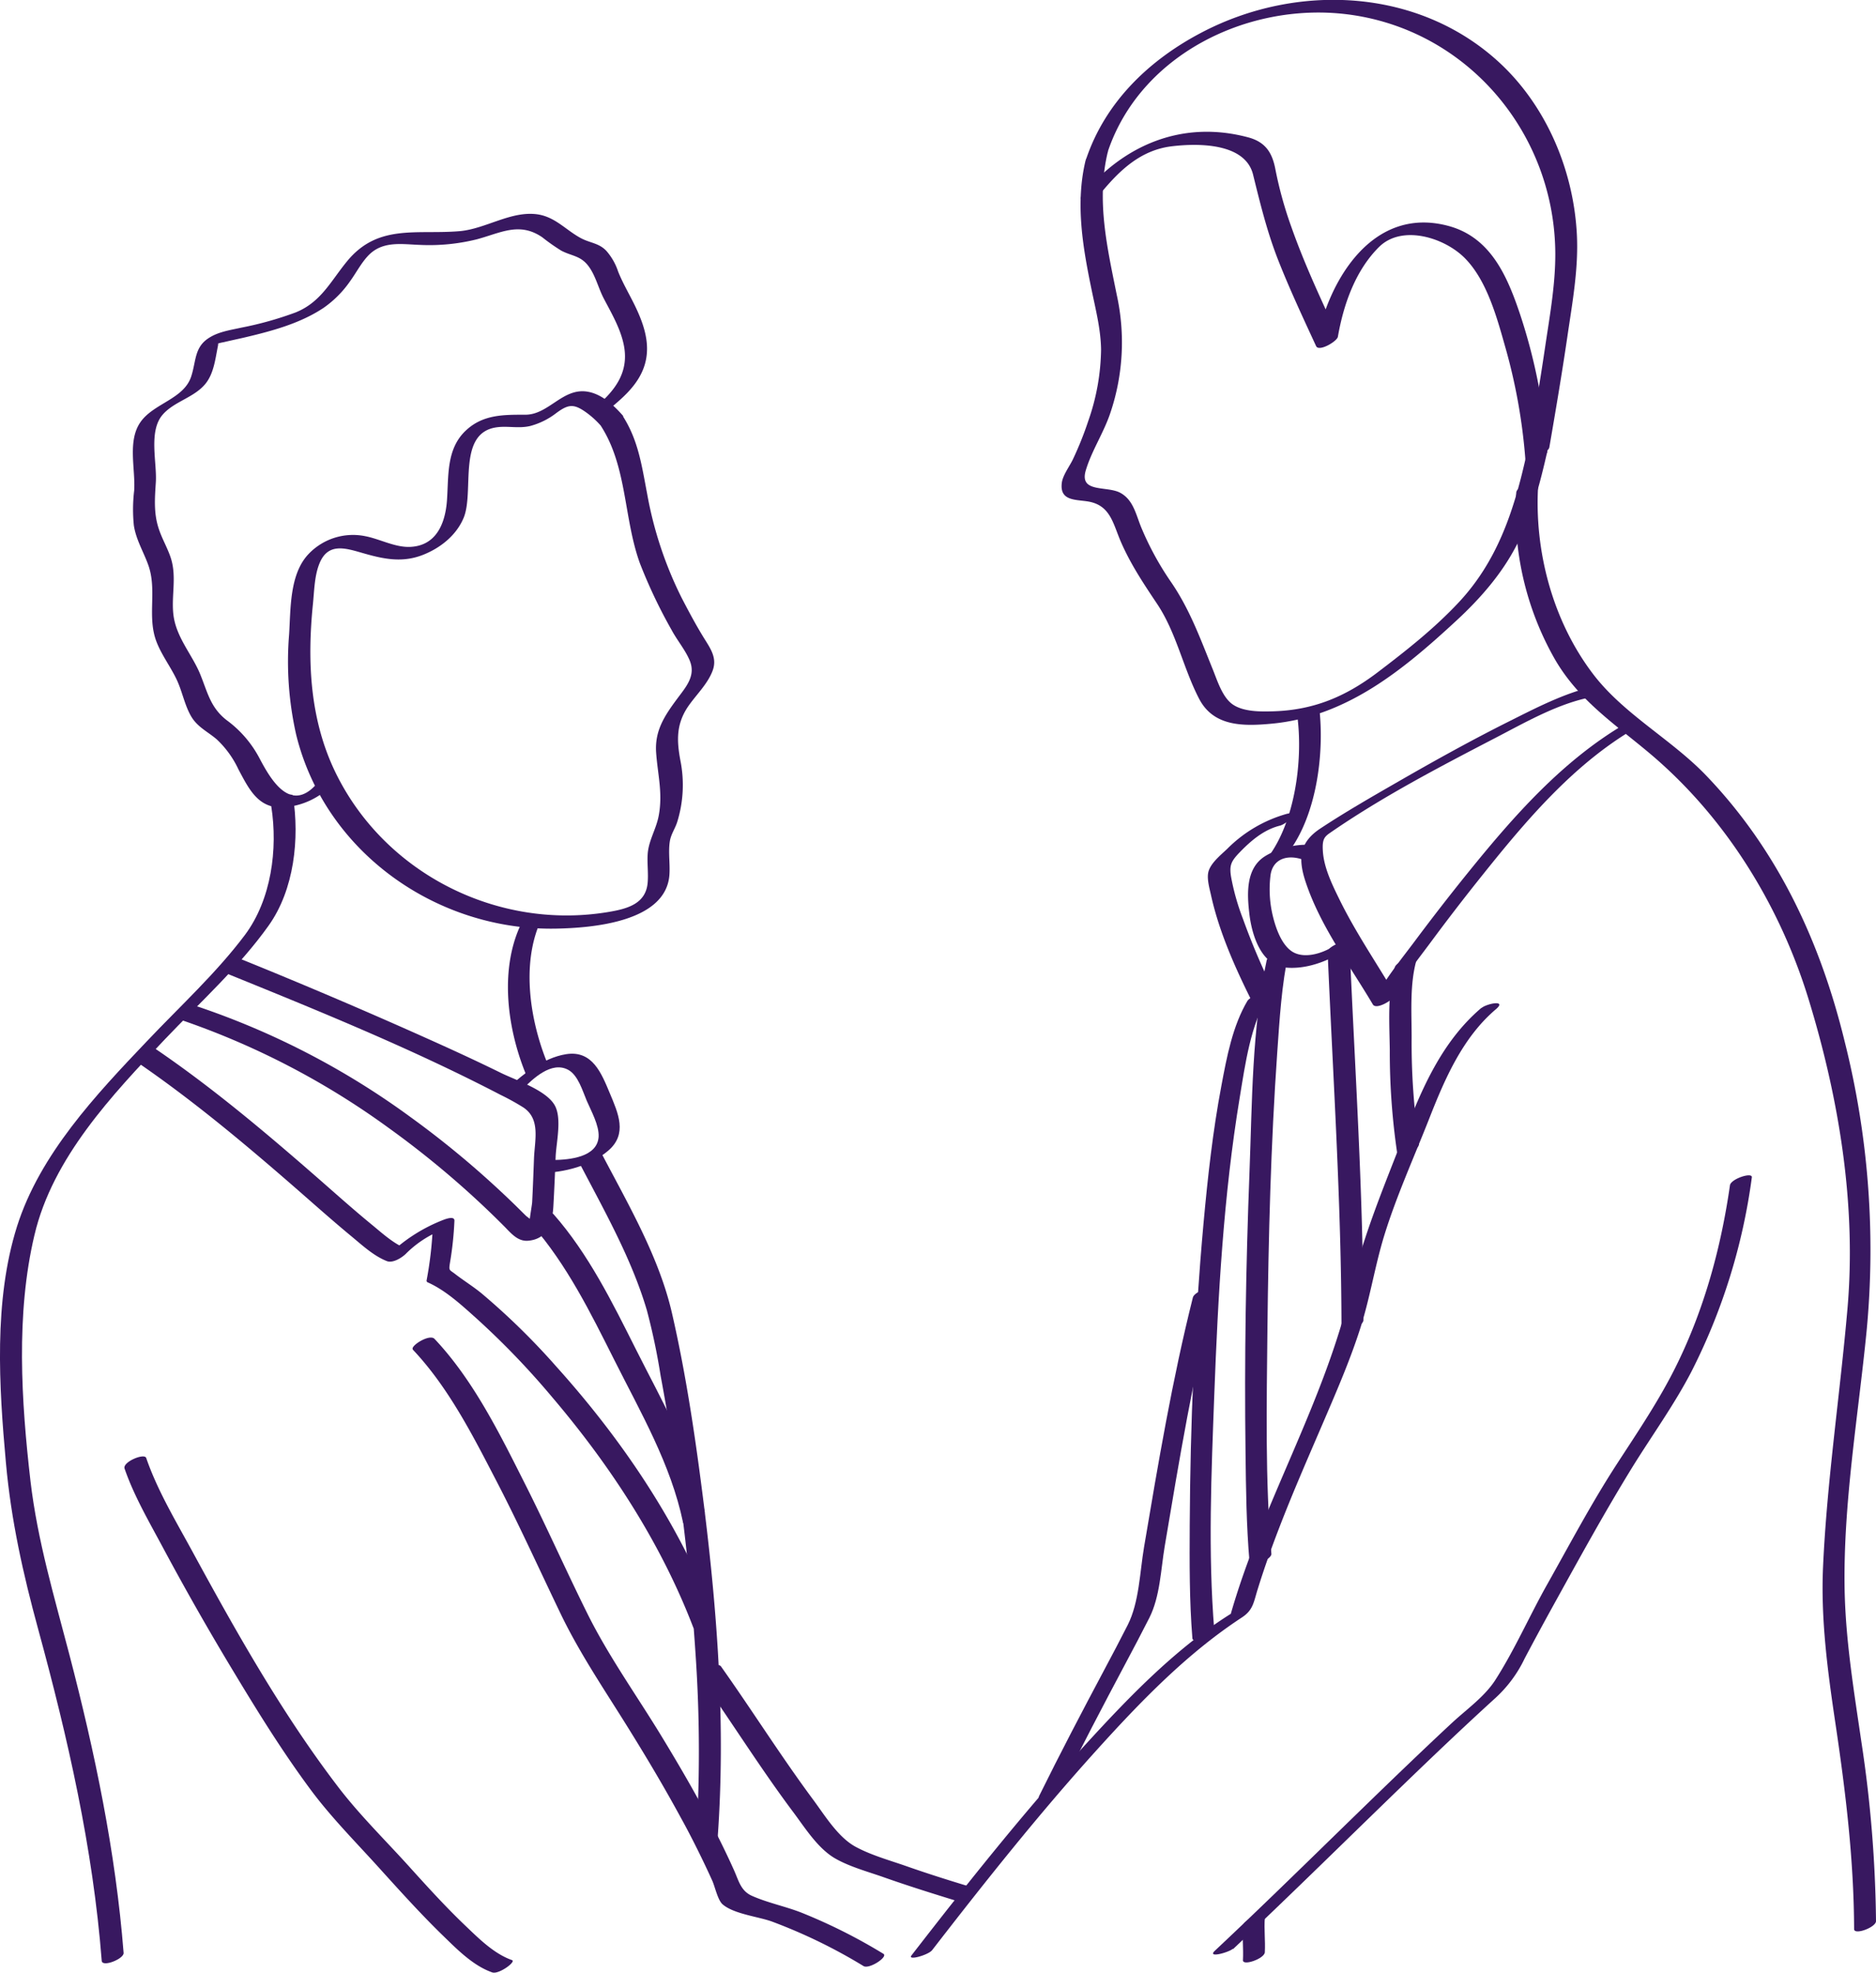 <svg xmlns="http://www.w3.org/2000/svg" data-name="Layer 2" viewBox="0 0 472.31 496.6"><defs/><path fill="#381860" d="M68.3 203c1.69 10.76 0 23.46-6.62 32.34-7.22 9.62-16.38 18-24.66 26.74-12.86 13.51-27 28.5-32.75 46.7-5.88 18.69-4.52 40.25-2.78 59.47 1.31 14.49 4.31 27.92 8.12 41.88 7.46 27.33 13.81 55.18 16 83.49.13 1.7 5.63-.5 5.51-2-2-25.43-7.24-50.5-13.67-75.15-3.8-14.58-8-28.56-9.77-43.58-2.33-20.17-3.72-42.11 1-62 4.57-19.42 19.57-35.29 32.87-49.3 8.79-9.23 18.67-18.17 26.08-28.58 6.46-9.07 7.81-21.92 6.12-32.66-.17-1.1-5.74.81-5.45 2.66z"/><path fill="#381860" d="M55.42 244.4c23.83 9.67 47.83 19.37 70.66 31.25a60.05 60.05 0 015.68 3.14c4.37 2.92 2.87 8.16 2.68 12.83-.14 3.66-.27 7.32-.46 11-.05 1-1.12 6.39-.66 7.14.59 1 1.78-.54 1.63-1.34s-1.93-1.76-2.64-2.46c-1.07-1.05-2.12-2.11-3.2-3.15q-3.78-3.65-7.72-7.14-8.67-7.68-18.07-14.48a197.46 197.46 0 00-53.45-27.77c-1.68-.55-6.06 2.73-5 3.09a196.93 196.93 0 0152.81 27.31 234.63 234.63 0 0120.28 16.34q4.56 4.11 8.9 8.47c1.79 1.79 3.48 4 6.23 3.7 4.89-.49 6-4.61 6.23-8.7s.41-8.27.57-12.4c.15-3.7 1.7-9.93-.36-13.2-2.34-3.72-9.67-6.1-13.42-7.94-6.5-3.2-13.09-6.21-19.71-9.17q-22.81-10.2-46-19.58c-1.62-.66-6.14 2.62-5 3.09zM34.15 267.13c14.08 9.61 27.15 20.53 40 31.72 4.72 4.12 9.39 8.29 14.22 12.29 2.75 2.27 5.66 5 9 6.32 1.51.6 3.73-.8 4.77-1.79a26.91 26.91 0 019.29-6.1l-2.49-.28a93.69 93.69 0 01-1.53 13 .44.44 0 00.25.52c4.5 2 8.43 5.63 12.07 8.88a200.48 200.48 0 0119.26 20c14.73 17.32 27.39 36.72 35.55 58 .51 1.34 6.05-1.09 5.45-2.66-9-23.36-23.31-44.55-40-63.09a176.79 176.79 0 00-18.74-18.34c-2.14-1.76-4.49-3.2-6.66-4.88-1.47-1.14-1.64-.75-1.29-2.91a84.37 84.37 0 001.11-10.55c0-1.14-2-.45-2.49-.28a41.2 41.2 0 00-14.35 9.19l4.77-1.79c-3.21-1.28-6-3.83-8.63-6-5-4.09-9.76-8.39-14.61-12.61-12.85-11.2-25.85-22.12-39.95-31.73-1.35-.92-6.28 2.21-5 3.09z"/><path fill="#381860" d="M133.95 308.36c8.77 10 14.77 22.18 20.71 34 6.63 13.21 14.25 26.26 17.3 40.89.24 1.17 5.82-.86 5.45-2.66-3-14.63-10.67-27.67-17.3-40.89-5.94-11.83-11.94-24-20.71-34-1.2-1.38-6.23 1.76-5.45 2.66zM131.42 274.3c2.78-2.77 7.4-7.23 11.6-5 2.52 1.32 3.67 5.39 4.69 7.77 1.11 2.6 3.16 6.2 3 9.12-.36 5.17-7.42 5.76-11.3 5.83-1.44 0-6.24 3.33-3.18 3.27 5.76-.11 12.42-1.78 16.91-5.63 4.9-4.2 2.5-9.41.39-14.45s-4.38-10.87-11-9.83c-5.84.91-11.53 5.44-15.56 9.46-2.12 2.11 3.52.51 4.53-.49z"/><path fill="#381860" d="M145.94 292.89c6.22 11.91 13.13 24.08 16.93 37a161.8 161.8 0 013.45 16.43 594.35 594.35 0 018.8 70.15 359 359 0 01.08 47.79c-.11 1.51 5.39-.38 5.51-2 1.95-27.46 0-55.13-3.37-82.4-2.06-16.49-4.44-33.12-8.17-49.33-3.26-14.16-11.1-27.5-17.77-40.26-.73-1.41-6.16 1.3-5.45 2.66z"/><path fill="#381860" d="M103.92 339.74c8.67 9.16 14.74 20.88 20.5 32 6 11.47 11.3 23.24 16.91 34.88 5 10.29 11.52 19.74 17.5 29.45 4.34 7 8.57 14.14 12.52 21.41 2 3.6 3.84 7.24 5.62 10.92q1.22 2.53 2.38 5.1c.67 1.51 1.36 4.82 2.56 5.88 2.77 2.43 8.94 3.1 12.36 4.32a134.34 134.34 0 0123.14 11.24c1.44.85 6.26-2.34 5-3.09a138.23 138.23 0 00-20.68-10.38c-4-1.56-8.44-2.45-12.39-4.2-2.83-1.25-3.31-3.71-4.55-6.48-1.77-3.95-3.68-7.83-5.68-11.67-3.87-7.43-8.09-14.68-12.44-21.84-6.26-10.31-13.43-20.28-18.8-31.1-5.29-10.66-10.12-21.55-15.47-32.19-6.43-12.75-13.12-26.47-23-36.94-1.28-1.35-6.22 1.84-5.45 2.66zM176.1 422.04c8 11.3 15.27 23 23.58 34.1 2.89 3.85 6.09 9 10.36 11.57 3.7 2.19 8.42 3.44 12.46 4.87 6.11 2.16 12.29 4.09 18.49 6 1.7.51 6-2.78 5-3.09-6-1.79-11.92-3.64-17.79-5.7-4.25-1.49-9.09-2.82-13-5-4.41-2.5-7.73-8.08-10.67-12-8-10.82-15.19-22.25-23-33.27-1-1.42-6.23 1.55-5.45 2.66zM31.36 369.69c2.37 6.88 6.19 13.41 9.61 19.8q8.61 16.08 18.06 31.7c5.93 9.84 12 19.62 18.84 28.89 5.41 7.38 11.89 13.81 18 20.61 5 5.52 10 11.06 15.29 16.23 3.69 3.57 7.8 7.87 12.76 9.61 1.66.58 6.08-2.7 5-3.09-4.47-1.57-8.21-5.28-11.56-8.48-4.88-4.64-9.43-9.63-13.94-14.62-6.17-6.87-12.89-13.39-18.48-20.75-14-18.37-25.53-38.85-36.54-59.09-4.11-7.55-8.78-15.3-11.59-23.47-.45-1.31-6 1-5.45 2.66zM151.33 107.29c6.59 10.29 5.67 23.17 9.77 34.5a128.65 128.65 0 008 16.83c1.36 2.54 3.37 4.91 4.5 7.55 1.69 3.94-.88 6.72-3.16 9.8-3.15 4.25-5.63 8-5.25 13.48s1.72 10.18.65 15.89c-.64 3.43-2.56 6.26-2.78 9.7-.15 2.37.2 4.77 0 7.13-.43 5.36-5.14 6.61-9.75 7.39-27.9 4.73-56.42-9.59-68.83-35.07-6.45-13.25-7.17-27.92-5.7-42.37.33-3.26.38-7 1.56-10.05 2.19-5.77 6.87-4 11.38-2.73 5.22 1.49 9.87 2.37 15.07.22 4.25-1.75 8.12-4.86 9.93-9.18 2.78-6.64-1.76-21.39 8.31-22.81 2.86-.4 5.64.37 8.53-.35a18.5 18.5 0 006.47-3.22c3.07-2.27 4.43-2.43 7.63-.12a22.11 22.11 0 013.71 3.41c1.2 1.38 6.23-1.76 5.45-2.66-2.25-2.58-5.28-5.37-8.73-6-6.36-1.2-9.91 5.79-15.83 5.77-5.5 0-10.69-.07-15 4-4.93 4.65-4.29 11.4-4.73 17.57-.41 5.65-2.59 11.37-9.19 11.7-3.83.19-7.6-1.95-11.32-2.68a15.44 15.44 0 00-14.24 4.38c-4.93 5.07-4.57 13.86-5 20.42a83.5 83.5 0 001.79 25.17c7.27 29.59 35.43 49.4 65.45 48.81 8.8-.17 27.72-1.57 28.52-13.61.18-2.73-.31-5.52.08-8.24.26-1.87 1.33-3.26 1.88-5a31.38 31.38 0 00.8-15.46c-.92-4.94-1.07-9 1.77-13.36 2-3 5-5.75 6.31-9.18 1.17-3-.24-5.27-1.84-7.81-2.14-3.41-4-6.91-5.87-10.5a96.3 96.3 0 01-8.73-26.24c-1.37-7.12-2.21-13.5-6.16-19.66-.91-1.5-6.22 1.39-5.45 2.58z"/><path fill="#381860" d="M153.17 103.16c3.32-2.74 6.73-5.63 8.52-9.65 2.38-5.34.91-10.63-1.42-15.68-1.47-3.19-3.34-6.2-4.64-9.45a15 15 0 00-3-5.26c-1.87-1.94-4-1.92-6.31-3.13-3.78-2-6.35-5.24-10.79-6-6.75-1.08-13.19 3.65-19.89 4.21-10.84.9-20.55-1.93-28.34 7.67-4.09 5-6.5 10.19-12.84 12.77a86.46 86.46 0 01-13.7 3.84c-2.67.6-5.61 1-8 2.49-3.84 2.33-3.35 5.81-4.58 9.67-1.79 5.83-9.45 6.83-12.8 11.6s-1.24 11.84-1.6 17.25a40 40 0 00-.08 8.78c.55 3.59 2.41 6.58 3.62 9.94 2.3 6.37-.36 13 2.08 19.34 1.3 3.38 3.53 6.26 5.07 9.51 1.43 3 2 6.47 3.7 9.35 1.6 2.66 4.09 3.75 6.38 5.7a24.56 24.56 0 015.48 7.57c2.56 4.79 4.91 9.78 11 9.57a18.67 18.67 0 0013-6.15c2.05-2.23-3.55-.57-4.53.49-6.56 7.12-11.46-1.62-14.1-6.57a28 28 0 00-8.33-9.72c-4.1-3.18-4.8-7-6.67-11.58s-5.52-8.69-6.55-13.79.85-10.36-.88-15.57c-.83-2.49-2.19-4.76-3-7.25-1.3-3.9-1-7.64-.74-11.67.33-5-1.89-12.79 1.68-17 2.94-3.45 8.1-4.33 10.95-8 2-2.59 2.37-6.2 3-9.31.37-1.82-1.16-.08 0-.63a8 8 0 011.39-.34c1.69-.41 3.39-.76 5.09-1.15 6.91-1.62 14.2-3.54 20.17-7.54a26.66 26.66 0 006.64-6.69c1.61-2.21 3-5 5-6.87 3.58-3.3 8.28-2.39 12.56-2.26a49.47 49.47 0 0014.32-1.4c6-1.6 10.74-4.49 16.53-.49a48.55 48.55 0 004.75 3.34c2.52 1.33 4.7 1.25 6.62 3.6s2.63 5.61 4 8.29c2 3.84 4.39 7.84 5.18 12.17 1.26 6.89-2.61 11.56-7.6 15.68-3 2.48 2.24 1.46 3.58.35zM130.88 233.26c-5.12 11.46-3.07 26 1.57 37.28.56 1.36 6.08-1.14 5.45-2.66-4.41-10.68-6.73-25-1.83-35.93.86-1.93-4.57-.09-5.19 1.31zM278.94 38.07c8.24-24.36 35.18-37.4 59.79-34.52 29.93 3.51 52.07 29 52.82 59 .21 8.28-1.34 16.69-2.55 24.86-1.34 9.08-2.87 18.14-4.44 27.19-.23 1.35 5.22-.34 5.51-2 1.61-9.33 3.19-18.67 4.56-28 1.23-8.41 2.81-17 2.37-25.57-.81-15.78-7.36-31.61-18.75-42.56-20.38-19.51-51.47-21-75.71-8.29-13.29 6.95-24.29 17.56-29.11 31.93-.36 1.06 4.94-.34 5.51-2z"/><path fill="#381860" d="M277.06 48.71c4.85-5.9 10.2-11 18.1-11.9 6.76-.8 18.37-.76 20.32 7.15 1.84 7.46 3.58 14.59 6.42 21.77s6.18 14.32 9.45 21.4c.7 1.51 5.27-1.18 5.48-2.35 1.42-8.15 4.42-16.74 10.42-22.66 5.8-5.65 16.46-2.29 21.56 2.88 5.47 5.53 8 14.71 10.06 22a143.21 143.21 0 015.16 28.6c.13 1.7 5.63-.5 5.51-2a141.79 141.79 0 00-6.79-34.33c-3.23-9.64-7.38-19.47-18-22.37-19.26-5.25-30.54 13.87-33.43 30l5.48-2.43c-4.17-9-8.4-18-11.7-27.39a98.37 98.37 0 01-4-14.45c-.78-4.13-2.44-6.8-6.66-8-16.53-4.49-31.41 1.69-41.95 14.51-1.94 2.37 3.61.63 4.53-.49z"/><path fill="#381860" d="M273.33 40.3c-2.67 11-.69 22.13 1.58 33.05 1 4.81 2.24 9.74 2.3 14.68a56.17 56.17 0 01-3.22 17.94 85.32 85.32 0 01-3.84 9.6c-.83 1.76-2.54 4-2.81 5.89-.64 4.63 3.3 4.27 6.45 4.76 5.8.9 6.4 5.56 8.43 10.23 2.44 5.6 5.7 10.49 9.08 15.54 4.9 7.33 6.57 16.18 10.6 23.93 3.64 7 11.07 6.93 18.25 6.26 18.89-1.77 33.09-13.52 46.58-26 6-5.56 11.45-11.79 15.19-19.12s5.83-15.49 7.66-23.54c.29-1.26-5.12.33-5.51 2-3.06 13.48-7.22 25.87-16.84 36.15-6.17 6.6-13.34 12.23-20.52 17.68-7.95 6-15.91 9.38-26 9.71-3.24.11-7.92.18-10.62-1.92-2.41-1.87-3.65-5.89-4.74-8.59-3.17-7.81-5.83-15.24-10.65-22.21a74.67 74.67 0 01-7.28-13.34c-1.4-3.29-2-7.11-5.37-8.94s-10.4.12-8.69-5.64c1.46-4.93 4.57-9.57 6.2-14.52a55.44 55.44 0 001.61-29.62c-2.41-11.95-5.2-23.92-2.27-36 .3-1.23-5.1.33-5.51 2z"/><path fill="#381860" d="M326.7 180.93c1.28 10.79-.7 25.85-7.44 34.85-1.11 1.48 4.27-.08 5.19-1.31 7.08-9.45 9-24.91 7.7-36.2-.12-1-5.67.77-5.45 2.66zM381.75 123.85a75.14 75.14 0 009.65 42c6.05 10.51 15.15 16.38 24.17 24 18.92 16 32.53 38.12 39.76 61.67 7.67 25 12.07 51.76 9.8 77.9-1.88 21.65-5.16 43.24-6.15 65-.6 13.21 1.17 26.36 3.11 39.39 2.57 17.22 4.65 34.37 4.71 51.81 0 1.61 5.52-.43 5.51-2a318 318 0 00-3.65-44.92c-1.87-12.79-4-25.57-4.25-38.53-.39-21.66 3.41-43.55 5.53-65.06a215.12 215.12 0 00-5.56-73.09c-6.11-25-16.82-48-34.79-66.75-8.76-9.14-20.69-15.4-28.39-25.43-10.28-13.41-15-31.17-13.93-47.9.1-1.52-5.41.38-5.51 2z"/><path fill="#381860" d="M401.09 172.84c-7.43 1.73-14.52 5.44-21.3 8.83-9.44 4.73-18.68 9.86-27.83 15.13-6.57 3.78-13.19 7.57-19.52 11.75-5.23 3.45-5.73 7.45-3.73 13.46 3.69 11.13 11 20.84 16.92 30.84.84 1.43 4.85-1 5.32-2 2.35-4.75 5.85-9.07 9-13.31q6.5-8.8 13.35-17.34c10.94-13.68 22.78-27.66 38-36.65 3.57-2.11-.21-2.46-2.37-1.19-15.56 9.18-27.75 23-39 36.89q-7.06 8.72-13.77 17.72c-3.61 4.83-7.68 9.74-10.36 15.17l5.32-2c-4.68-7.91-9.88-15.51-13.93-23.78-1.81-3.7-3.87-7.89-4.14-12.08-.17-2.67.21-3.5 1.61-4.48 13.08-9.08 27.64-16.67 41.75-24 7.2-3.73 14.82-8.13 22.79-10 1.69-.39 5.7-3.92 1.92-3zM372.94 253.74c-9.93 8.46-15 20.34-19.59 32.25-4.9 12.71-10.14 25-13.21 38.32-6.65 28.76-22.5 54.34-30.49 82.73l1.57-1.61c-14.45 8.74-26.55 21.3-37.87 33.67-15.5 17-29.81 35-43.86 53.14-1.12 1.44 4.25-.09 5.19-1.31 13.32-17.22 26.88-34.29 41.49-50.44 11.05-12.22 22.67-24.26 36.52-33.33 2.88-1.89 2.94-3.93 4-7.24 1.59-5.14 3.4-10.2 5.33-15.21 3.57-9.29 7.59-18.4 11.51-27.54 3.27-7.63 6.58-15.3 9.08-23.23 2.35-7.46 3.55-15.2 5.82-22.67 3.06-10 7.54-19.86 11.38-29.63 3.92-10 8.41-20.42 16.75-27.53 3-2.52-2.25-1.48-3.58-.35zM310.42 490.68c14.89-14 29.37-28.35 44.07-42.52 7.19-6.93 14.43-13.81 21.81-20.53a32.34 32.34 0 007.57-10.16q3.56-6.73 7.24-13.39c6.43-11.63 12.86-23.37 19.83-34.69 4.95-8 10.48-15.62 14.85-24a152 152 0 0015.26-49c.2-1.4-5.27.35-5.51 2-2.24 15.61-6.4 30.91-13.36 45.1-4.34 8.87-9.84 16.94-15.2 25.2-6.3 9.72-11.79 20.1-17.47 30.2-4.44 7.88-8.18 16.46-13.06 24.06-2.67 4.16-7.23 7.37-10.83 10.71s-7.29 6.84-10.9 10.29c-16.34 15.63-32.34 31.62-48.83 47.1-2.16 2 3.5.47 4.53-.49z"/><path fill="#381860" d="M332.7 213.19c-4.34-1.34-10.46 0-14.25 2.38-4.84 3.06-4.5 9.47-3.9 14.53.62 5.25 2.92 12.82 9 13.46 5.93.62 12.56-2.18 17-5.88 3-2.48-2.24-1.46-3.58-.35-2.79 2.3-8.44 4.48-11.84 2.09-2.72-1.91-4.16-6.42-4.83-9.5a28.62 28.62 0 01-.43-9.57c.53-4 4-5.24 7.74-4.08 1.69.52 6-2.76 5-3.09z"/><path fill="#381860" d="M334.25 239.68c1.35 31.53 3.45 63.11 3.49 94.68 0 1.61 5.51-.43 5.51-2 0-31.57-2.14-63.15-3.49-94.68-.07-1.66-5.58.47-5.51 2zM351.16 243.55c-1.91 6.52-1.34 14.22-1.26 20.92a174.08 174.08 0 001.89 26c.18 1.11 5.75-.82 5.45-2.66a173 173 0 01-1.84-26.7c0-6.29-.51-13.48 1.27-19.6.33-1.14-5 .33-5.51 2zM324.18 204.82a34.19 34.19 0 00-15.24 8.9c-1.68 1.6-4.46 3.8-4.79 6.17-.24 1.69.37 3.8.73 5.42 2.26 10.27 7 20.32 11.76 29.63.72 1.4 6.16-1.29 5.45-2.66a172.36 172.36 0 01-9.17-21 58.67 58.67 0 01-3-10.65c-.41-2.69 0-3.71 1.82-5.68 2.92-3.07 6.29-6.06 10.5-7.1 1.67-.41 5.69-4 1.92-3z"/><path fill="#381860" d="M318.91 241.72c-3.73 17.24-3.66 35.72-4.33 53.27-.91 23.56-1.31 47.15-1 70.72.11 9.14.21 18.32 1 27.43.15 1.71 5.64-.51 5.51-2-1.6-18.7-1.18-37.67-1-56.41.26-23.29.85-46.62 2.48-69.87.59-8.37 1.09-16.92 2.86-25.15.28-1.28-5.14.33-5.51 2z"/><path fill="#381860" d="M314.11 251.87c-3.79 6.37-5.25 14.22-6.6 21.41-2.17 11.46-3.45 23.1-4.51 34.71-2.28 25.2-3.33 50.54-3.47 75.84-.05 9.51-.1 19.08.67 28.57.14 1.7 5.64-.51 5.51-2-1.6-19.61-.73-39.59 0-59.21.94-25 2.33-50.21 6.41-74.91 1.4-8.46 2.7-18.17 7.17-25.67 1-1.71-4.4 0-5.19 1.31z"/><path fill="#381860" d="M300.31 326.68c-5.19 20.69-8.74 41.81-12.29 62.84-1.06 6.29-1.21 13.82-4.1 19.55-1.9 3.76-3.88 7.49-5.86 11.21-5.62 10.55-11.16 21.13-16.45 31.85-.92 1.86 4.51.07 5.19-1.31 5.29-10.72 10.84-21.3 16.45-31.85 2.07-3.88 4.13-7.77 6.11-11.69 2.71-5.38 2.88-12.06 3.87-18 3.63-21.63 7.26-43.37 12.6-64.66.3-1.22-5.08.33-5.51 2zM312.93 484.77c-.2 2.94.16 5.76 0 8.69-.08 1.54 5.43-.39 5.51-2 .15-3-.22-5.67 0-8.69.1-1.52-5.4.38-5.51 2z"/></svg>
